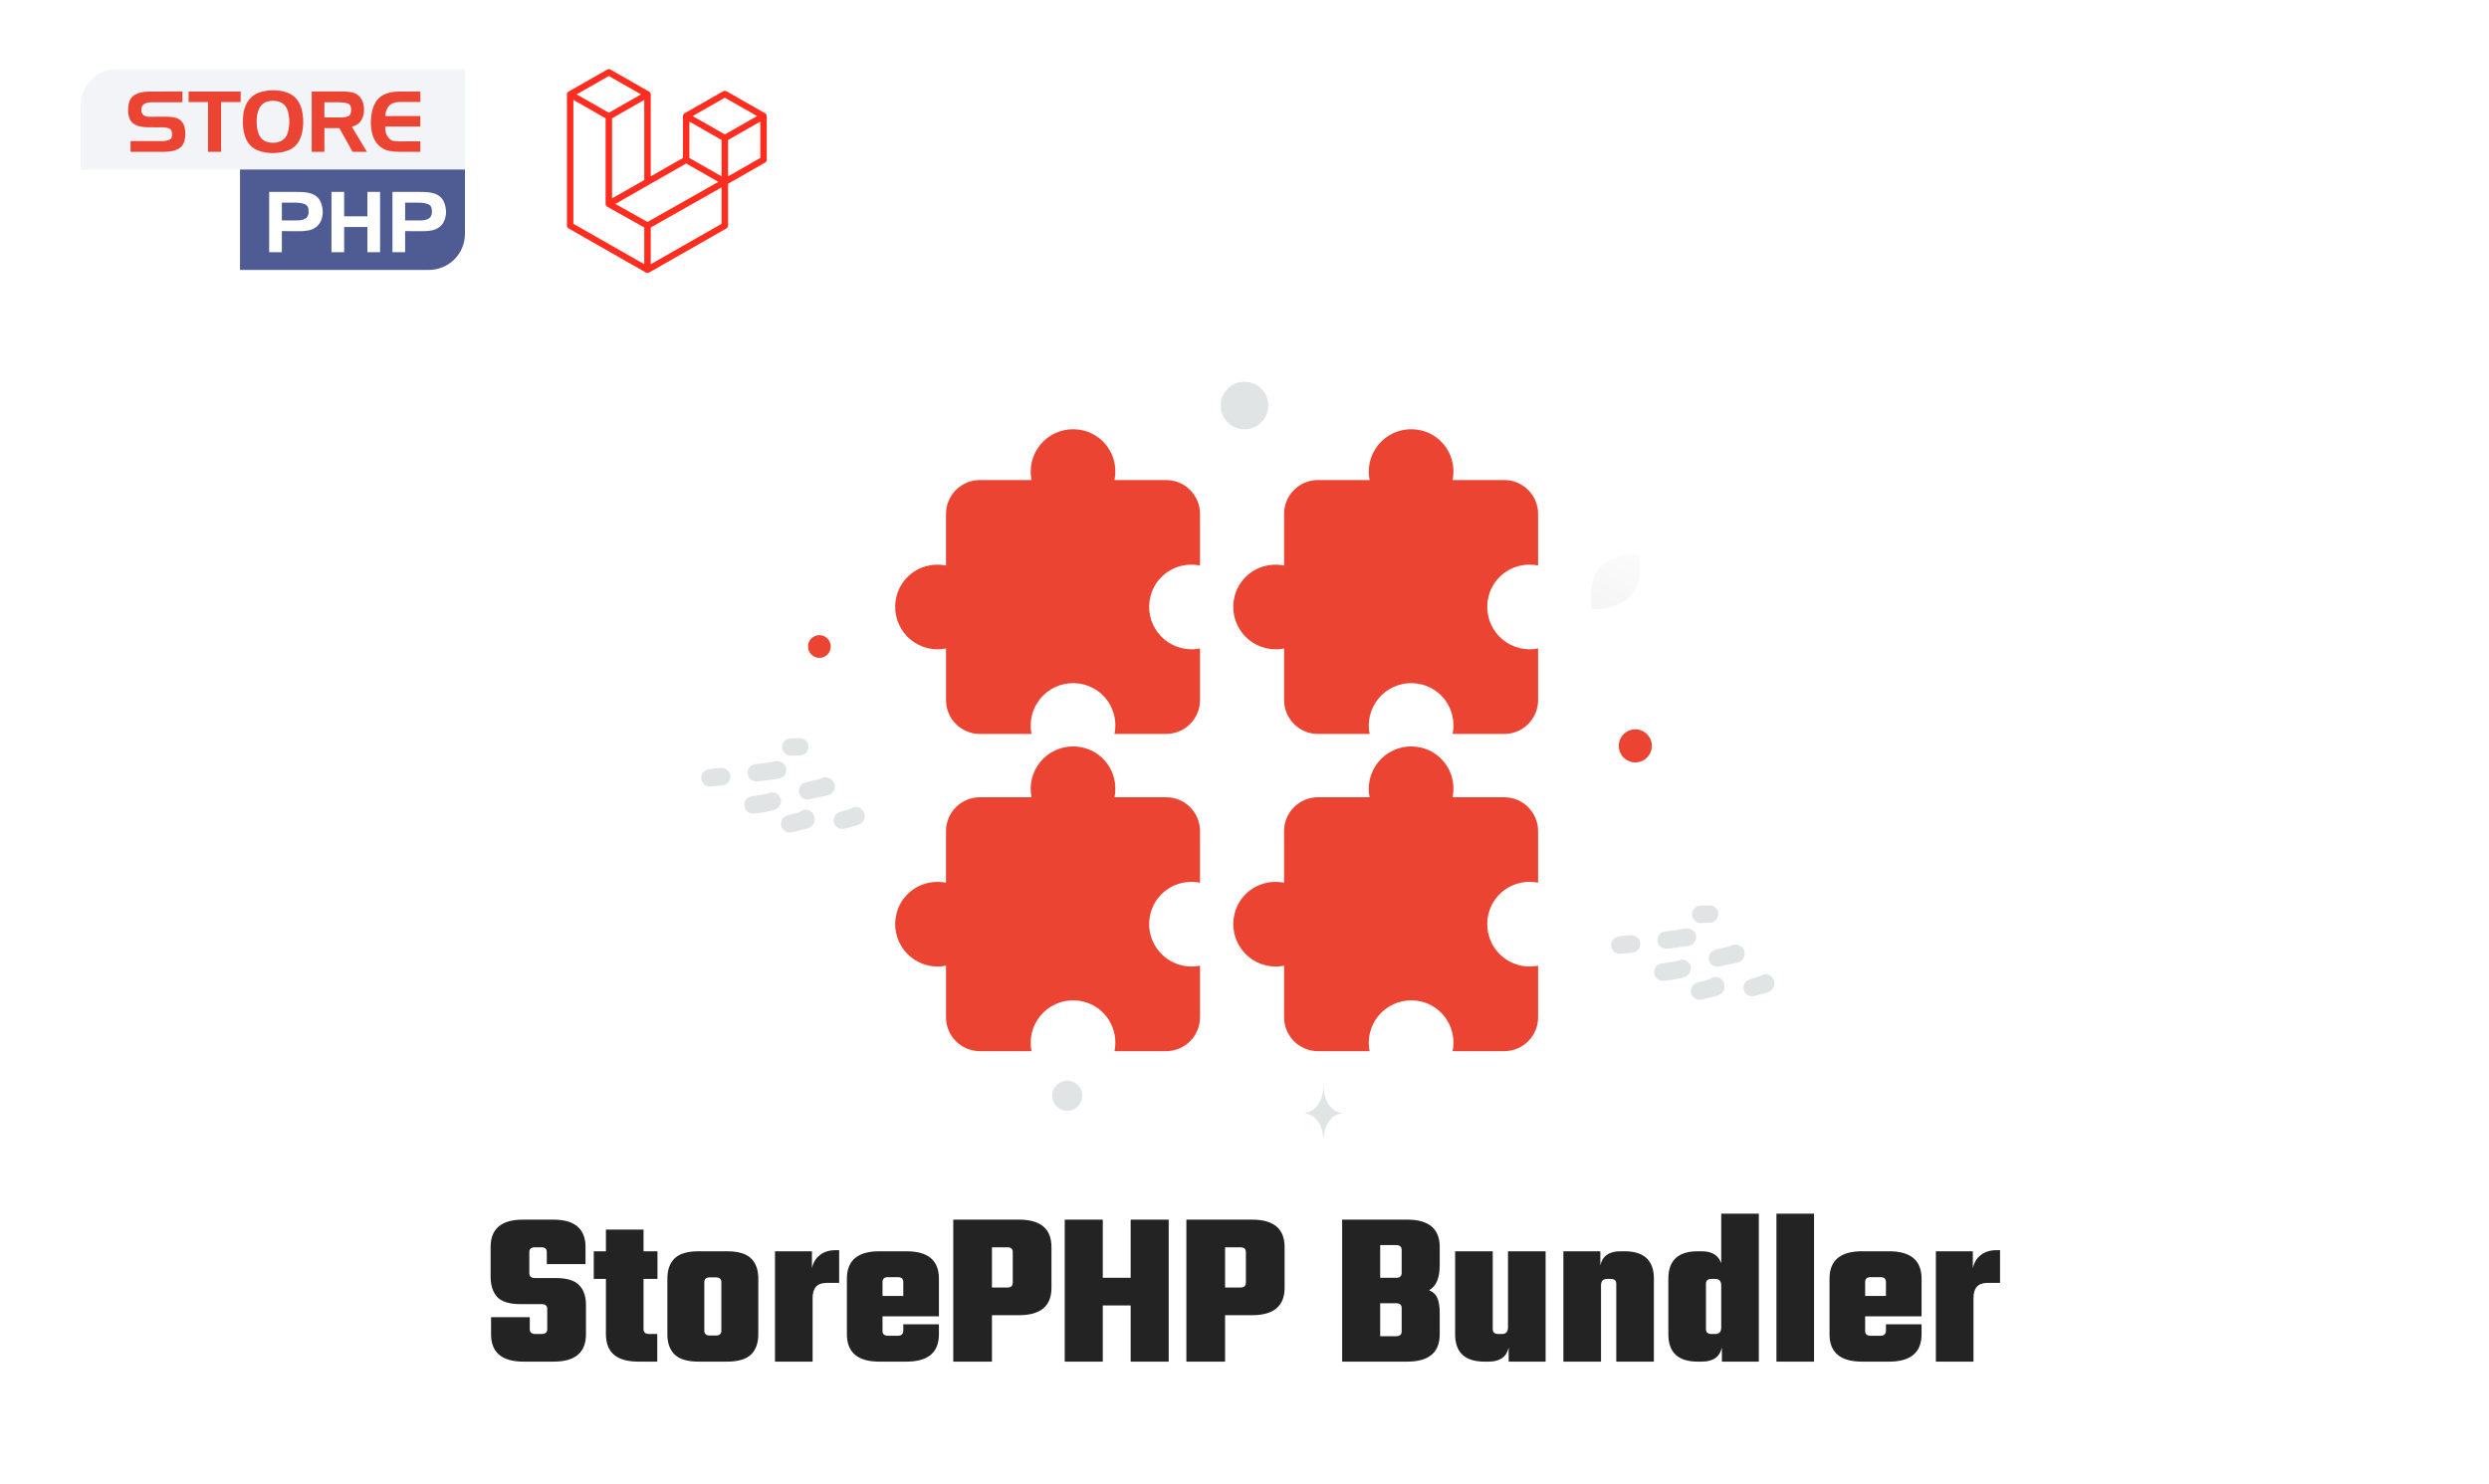 <svg width="1080" height="644" viewBox="0 0 1080 644" fill="none" xmlns="http://www.w3.org/2000/svg">
<rect width="1080" height="644" fill="white"/>
<g clip-path="url(#clip0_632_2)">
<path fill-rule="evenodd" clip-rule="evenodd" d="M520.688 223.044V245.456H520.695C517.448 244.801 514.085 245.02 510.95 246.09C508.082 247.07 505.506 248.752 503.455 250.983C501.404 253.213 499.943 255.922 499.207 258.861C498.513 261.578 498.448 264.417 499.018 267.162C499.588 269.907 500.777 272.485 502.496 274.7C504.214 276.915 506.416 278.709 508.933 279.943C511.45 281.178 514.216 281.821 517.02 281.824C518.254 281.822 519.485 281.698 520.695 281.455V303.867C520.695 307.764 519.147 311.502 516.391 314.257C513.635 317.013 509.898 318.561 506 318.561H483.587V318.567C484.243 315.32 484.024 311.957 482.954 308.823C481.973 305.955 480.291 303.379 478.06 301.328C475.829 299.277 473.12 297.817 470.181 297.081C467.465 296.387 464.626 296.322 461.881 296.892C459.136 297.462 456.558 298.652 454.342 300.37C452.127 302.088 450.334 304.29 449.099 306.807C447.864 309.324 447.221 312.089 447.218 314.893C447.22 316.126 447.343 317.357 447.586 318.567L425.18 318.561C417.067 318.562 410.488 311.987 410.486 303.874V281.462C409.276 281.705 408.045 281.829 406.811 281.831C404.007 281.828 401.242 281.184 398.725 279.949C396.208 278.715 394.006 276.921 392.288 274.706C390.57 272.491 389.38 269.913 388.81 267.168C388.24 264.423 388.304 261.585 388.998 258.868C389.734 255.929 391.194 253.22 393.245 250.99C395.296 248.759 397.873 247.077 400.74 246.097C403.875 245.027 407.238 244.808 410.486 245.463H410.479V223.051C410.479 219.154 412.027 215.417 414.783 212.661C417.538 209.905 421.276 208.357 425.173 208.357H447.586C447.343 207.147 447.22 205.916 447.218 204.682C447.221 201.879 447.864 199.113 449.099 196.596C450.334 194.079 452.127 191.878 454.343 190.16C456.558 188.442 459.136 187.252 461.881 186.682C464.626 186.112 467.465 186.177 470.181 186.871C473.119 187.609 475.827 189.07 478.058 191.121C480.288 193.171 481.971 195.747 482.954 198.613C484.024 201.748 484.243 205.11 483.587 208.357H506C509.898 208.357 513.635 209.905 516.391 212.661C519.146 215.417 520.695 219.154 520.695 223.051M520.688 360.725V383.137H520.695C517.448 382.482 514.085 382.7 510.95 383.77C508.082 384.751 505.505 386.433 503.454 388.664C501.404 390.895 499.943 393.603 499.207 396.543C498.435 399.562 498.443 402.728 499.229 405.743C500.015 408.759 501.554 411.525 503.702 413.783C505.849 416.041 508.535 417.717 511.507 418.653C514.479 419.589 517.641 419.756 520.695 419.136V441.548C520.695 445.445 519.146 449.182 516.391 451.938C513.635 454.694 509.898 456.242 506 456.242H483.587V456.249C484.243 453.001 484.024 449.639 482.954 446.504C481.974 443.637 480.291 441.06 478.06 439.009C475.829 436.958 473.12 435.498 470.181 434.762C467.465 434.067 464.626 434.002 461.881 434.572C459.136 435.142 456.557 436.332 454.342 438.05C452.126 439.768 450.333 441.97 449.098 444.487C447.864 447.004 447.22 449.77 447.218 452.574C447.22 453.807 447.343 455.038 447.586 456.249L425.18 456.242C417.067 456.243 410.488 449.668 410.486 441.555V419.143C409.276 419.386 408.045 419.51 406.811 419.512C404.007 419.509 401.242 418.865 398.725 417.63C396.208 416.395 394.006 414.602 392.288 412.387C390.57 410.172 389.38 407.594 388.81 404.849C388.24 402.104 388.304 399.265 388.998 396.549C389.734 393.61 391.195 390.901 393.246 388.671C395.297 386.44 397.873 384.758 400.74 383.778C403.875 382.707 407.238 382.489 410.486 383.144H410.479V360.732C410.479 356.835 412.027 353.097 414.783 350.342C417.538 347.586 421.276 346.038 425.173 346.038H447.586C447.343 344.828 447.22 343.597 447.218 342.363C447.22 339.559 447.863 336.793 449.098 334.276C450.333 331.759 452.126 329.558 454.341 327.839C456.557 326.121 459.135 324.932 461.881 324.362C464.626 323.792 467.465 323.857 470.181 324.552C473.119 325.29 475.827 326.751 478.058 328.802C480.288 330.852 481.971 333.428 482.954 336.294C484.024 339.428 484.243 342.791 483.587 346.038H506C509.898 346.038 513.635 347.586 516.391 350.342C519.146 353.097 520.695 356.835 520.695 360.732M667.387 223.043V245.456H667.394C664.147 244.8 660.784 245.019 657.649 246.089C654.782 247.069 652.205 248.751 650.154 250.982C648.103 253.213 646.643 255.922 645.906 258.861C645.212 261.578 645.147 264.417 645.717 267.161C646.288 269.906 647.477 272.485 649.195 274.7C650.914 276.915 653.115 278.709 655.633 279.943C658.15 281.178 660.915 281.821 663.719 281.824C664.953 281.822 666.184 281.698 667.394 281.455V303.867C667.394 305.797 667.014 307.708 666.276 309.49C665.538 311.273 664.455 312.893 663.091 314.257C661.726 315.622 660.106 316.704 658.324 317.442C656.541 318.181 654.63 318.56 652.7 318.56H630.286V318.567C630.942 315.32 630.723 311.957 629.653 308.823C628.673 305.955 626.991 303.379 624.759 301.328C622.528 299.277 619.82 297.817 616.88 297.081C614.164 296.386 611.325 296.322 608.58 296.891C605.835 297.461 603.257 298.651 601.041 300.369C598.826 302.087 597.033 304.289 595.798 306.806C594.563 309.323 593.92 312.088 593.917 314.892C593.919 316.126 594.042 317.357 594.286 318.567L571.879 318.56C563.766 318.562 557.188 311.987 557.186 303.874V281.462C555.975 281.705 554.744 281.828 553.51 281.83C550.706 281.828 547.94 281.184 545.423 279.95C542.906 278.715 540.705 276.922 538.986 274.707C537.268 272.492 536.078 269.913 535.508 267.168C534.938 264.423 535.003 261.585 535.697 258.868C536.434 255.929 537.894 253.22 539.945 250.99C541.996 248.759 544.573 247.076 547.44 246.096C550.575 245.026 553.938 244.807 557.186 245.463H557.179V223.05C557.178 221.121 557.558 219.21 558.296 217.427C559.035 215.644 560.117 214.024 561.481 212.66C562.846 211.295 564.466 210.213 566.249 209.475C568.032 208.737 569.942 208.357 571.872 208.357H594.286C594.042 207.147 593.919 205.916 593.917 204.682C593.92 201.879 594.563 199.113 595.798 196.596C597.033 194.079 598.826 191.877 601.041 190.159C603.256 188.441 605.835 187.251 608.58 186.681C611.325 186.111 614.164 186.176 616.88 186.87C619.819 187.609 622.526 189.07 624.757 191.12C626.988 193.171 628.671 195.746 629.653 198.613C630.723 201.748 630.942 205.11 630.286 208.357H652.7C654.63 208.357 656.541 208.737 658.324 209.475C660.107 210.213 661.727 211.295 663.091 212.66C664.456 214.024 665.538 215.644 666.276 217.427C667.015 219.21 667.394 221.121 667.394 223.05M667.387 360.725V383.137H667.394C664.147 382.482 660.784 382.7 657.649 383.77C654.782 384.751 652.205 386.433 650.154 388.664C648.103 390.895 646.643 393.603 645.906 396.543C645.135 399.562 645.142 402.728 645.928 405.743C646.714 408.759 648.253 411.525 650.401 413.783C652.548 416.041 655.234 417.717 658.206 418.653C661.179 419.589 664.34 419.756 667.394 419.136V441.548C667.394 443.478 667.014 445.388 666.276 447.171C665.537 448.954 664.455 450.574 663.091 451.938C661.726 453.303 660.106 454.385 658.324 455.123C656.541 455.862 654.63 456.242 652.7 456.242H630.286V456.249C630.942 453.001 630.723 449.639 629.653 446.504C628.673 443.637 626.991 441.06 624.76 439.009C622.529 436.958 619.82 435.498 616.88 434.762C614.164 434.068 611.325 434.003 608.58 434.573C605.835 435.143 603.257 436.333 601.042 438.051C598.827 439.769 597.033 441.971 595.798 444.488C594.564 447.004 593.92 449.77 593.917 452.574C593.919 453.807 594.042 455.038 594.286 456.249L571.879 456.242C563.766 456.243 557.188 449.668 557.186 441.555V419.143C555.975 419.386 554.744 419.51 553.51 419.512C550.706 419.509 547.941 418.865 545.424 417.631C542.907 416.396 540.705 414.602 538.987 412.387C537.269 410.172 536.079 407.594 535.509 404.849C534.939 402.104 535.003 399.265 535.697 396.549C536.434 393.61 537.894 390.901 539.945 388.671C541.996 386.44 544.573 384.758 547.44 383.778C550.575 382.707 553.938 382.489 557.186 383.144H557.179V360.732C557.178 358.802 557.558 356.891 558.296 355.108C559.034 353.325 560.117 351.705 561.481 350.341C562.846 348.976 564.466 347.894 566.249 347.156C568.032 346.417 569.942 346.038 571.872 346.038H594.286C594.042 344.828 593.919 343.597 593.917 342.363C593.92 339.559 594.563 336.794 595.798 334.277C597.032 331.76 598.826 329.558 601.041 327.84C603.256 326.121 605.835 324.932 608.58 324.362C611.325 323.792 614.164 323.857 616.88 324.552C619.819 325.29 622.526 326.751 624.757 328.802C626.988 330.852 628.671 333.427 629.653 336.294C630.723 339.428 630.942 342.791 630.286 346.038H652.7C654.63 346.038 656.541 346.418 658.324 347.156C660.106 347.895 661.726 348.977 663.091 350.342C664.455 351.706 665.537 353.326 666.276 355.109C667.014 356.891 667.394 358.802 667.394 360.732" fill="#EB4432"/>
<path d="M694.14 246.49C699.837 239.896 711.318 240.474 711.318 240.474C711.318 240.474 713.554 251.742 707.851 258.332C702.154 264.925 690.679 264.351 690.679 264.351C690.679 264.351 688.443 253.083 694.14 246.49Z" fill="url(#paint0_linear_632_2)"/>
<path d="M355.54 285.545C358.266 285.545 360.475 283.335 360.475 280.61C360.475 277.884 358.266 275.675 355.54 275.675C352.814 275.675 350.605 277.884 350.605 280.61C350.605 283.335 352.814 285.545 355.54 285.545Z" fill="#EB4432"/>
<path d="M709.575 316.565C713.538 316.565 716.751 319.778 716.751 323.741C716.751 327.703 713.538 330.916 709.575 330.916C705.612 330.916 702.4 327.703 702.4 323.741C702.4 319.778 705.612 316.565 709.575 316.565Z" fill="#EB4432"/>
<path d="M463.083 469.083C466.686 469.083 469.607 472.004 469.607 475.607C469.607 479.209 466.686 482.13 463.083 482.13C459.481 482.13 456.56 479.209 456.56 475.607C456.56 472.004 459.481 469.083 463.083 469.083Z" fill="#E1E4E5"/>
<path d="M529.675 176.015C529.675 170.315 534.295 165.695 539.995 165.695C545.694 165.695 550.314 170.315 550.314 176.015C550.314 181.714 545.694 186.334 539.995 186.334C534.295 186.334 529.675 181.714 529.675 176.015Z" fill="#E1E4E5"/>
<path d="M574.324 493.956H574.2C573.466 483.288 565.737 483.124 565.737 483.124C565.737 483.124 574.26 482.953 574.26 470.628C574.26 482.953 582.784 483.124 582.784 483.124C582.784 483.124 575.057 483.288 574.324 493.956ZM326.448 338.727C325.109 338.067 324.266 336.614 324.38 335.166C324.497 333.601 325.566 332.248 327.081 331.811C327.497 331.691 327.938 331.647 328.372 331.6C330.973 331.305 333.578 331.058 336.135 330.449C337.266 330.176 338.378 330.359 339.381 330.997C340.709 331.844 341.3 333.088 341.135 334.62C340.967 336.16 340.065 337.214 338.614 337.764C338.34 337.866 338.056 337.938 337.767 337.979C334.783 338.419 331.803 338.908 328.79 339.133C327.965 339.195 327.184 339.096 326.448 338.727ZM338.476 349.361C337.916 350.513 336.965 351.286 335.775 351.585C332.85 352.31 329.894 352.984 326.87 353.104C324.108 353.209 322.267 350.618 323.173 348.043C323.691 346.569 324.83 345.734 326.351 345.574C328.313 345.371 330.218 344.937 332.154 344.62C332.771 344.518 333.344 344.303 333.932 344.114C335.42 343.636 336.984 344.1 337.984 345.275C338.954 346.417 339.143 348.007 338.476 349.361ZM347.021 341.652C347.514 340.648 348.31 340.007 349.371 339.69C350.972 339.205 352.596 338.823 354.234 338.502C354.982 338.356 355.697 338.149 356.39 337.802C356.886 337.553 357.428 337.409 357.983 337.378C358.537 337.348 359.091 337.433 359.611 337.626C360.132 337.82 360.606 338.118 361.006 338.503C361.406 338.889 361.722 339.352 361.934 339.865C362.802 341.959 361.762 344.257 359.561 345.081C359.259 345.194 358.942 345.299 358.62 345.357C356.191 345.784 353.783 346.33 351.383 346.898C349.894 347.248 348.57 346.905 347.534 345.73C346.524 344.577 346.338 343.033 347.021 341.652ZM351.228 351.819C352.829 352.666 353.46 353.957 353.481 355.556C353.503 357.135 352.784 358.353 351.393 359.127C350.886 359.411 350.332 359.607 349.77 359.745C347.789 360.223 345.819 360.715 343.838 361.192C342.576 361.491 341.368 361.352 340.325 360.52C339.18 359.6 338.688 358.378 338.955 356.934C339.233 355.413 340.174 354.388 341.659 353.936C342.808 353.589 343.972 353.305 345.146 353.036C346.033 352.832 346.861 352.581 347.638 352.03C348.791 351.202 350.083 351.264 351.228 351.819ZM374.781 355.97C374.387 356.776 373.796 357.411 372.975 357.793C372.512 358.008 372.041 358.202 371.552 358.322C369.896 358.734 368.254 359.189 366.612 359.645C364.124 360.333 361.848 358.739 361.714 356.273C361.631 354.726 362.499 353.336 364.017 352.636C365.144 352.115 366.345 351.813 367.545 351.529C368.187 351.376 368.781 351.171 369.355 350.829C370.905 349.899 372.653 350.126 373.969 351.359C375.216 352.531 375.548 354.402 374.781 355.97ZM304.699 335.945C305.137 335.142 305.725 334.57 306.505 334.213C307.038 333.969 307.593 333.79 308.176 333.735C309.727 333.589 311.284 333.393 312.842 333.324C315.666 333.204 317.588 335.708 316.697 338.345C316.233 339.727 315.196 340.541 313.777 340.825C313.322 340.916 312.84 340.912 312.373 340.97C311.114 341.116 309.845 341.174 308.586 341.374C307.098 341.614 305.862 341.059 304.994 339.823C304.115 338.589 304.097 337.258 304.699 335.945ZM348.632 320.749C350.113 321.508 350.893 322.866 350.78 324.369C350.655 325.984 349.805 327.064 348.317 327.651C347.985 327.786 347.616 327.884 347.262 327.899C345.884 327.97 344.505 328.009 343.125 328.018C342.348 328.021 341.626 327.77 340.98 327.31C339.704 326.379 339.132 324.861 339.504 323.37C339.888 321.855 341.081 320.692 342.613 320.547C344.127 320.402 345.659 320.402 347.18 320.369C347.69 320.36 348.192 320.491 348.632 320.749ZM721.247 411.325C719.908 410.664 719.066 409.212 719.18 407.764C719.297 406.199 720.366 404.846 721.88 404.409C722.296 404.288 722.737 404.244 723.171 404.197C725.772 403.902 728.377 403.655 730.934 403.047C732.066 402.774 733.178 402.956 734.181 403.595C735.509 404.442 736.099 405.686 735.935 407.218C735.766 408.757 734.865 409.811 733.413 410.362C733.14 410.464 732.856 410.536 732.567 410.577C729.583 411.017 726.602 411.505 723.589 411.73C722.764 411.792 721.984 411.693 721.247 411.325ZM733.275 421.958C732.716 423.111 731.764 423.884 730.575 424.183C727.649 424.908 724.694 425.582 721.67 425.701C718.908 425.806 717.067 423.216 717.972 420.641C718.49 419.167 719.629 418.332 721.15 418.172C723.113 417.968 725.017 417.534 726.954 417.218C727.571 417.116 728.144 416.901 728.731 416.711C730.219 416.234 731.784 416.698 732.783 417.872C733.754 419.014 733.942 420.605 733.275 421.958ZM741.821 414.249C742.314 413.246 743.109 412.604 744.171 412.287C745.772 411.803 747.395 411.42 749.034 411.099C749.781 410.954 750.497 410.746 751.19 410.4C751.686 410.151 752.228 410.007 752.782 409.976C753.336 409.946 753.89 410.03 754.411 410.224C754.931 410.417 755.406 410.716 755.805 411.101C756.205 411.486 756.521 411.949 756.734 412.462C757.602 414.556 756.561 416.854 754.361 417.678C754.058 417.791 753.741 417.897 753.42 417.955C750.99 418.381 748.582 418.927 746.182 419.496C744.694 419.846 743.37 419.503 742.334 418.327C741.324 417.175 741.138 415.632 741.821 414.249ZM746.028 424.417C747.629 425.264 748.259 426.556 748.281 428.153C748.302 429.733 747.583 430.951 746.193 431.724C745.686 432.008 745.132 432.205 744.57 432.344C742.589 432.821 740.619 433.313 738.638 433.79C737.375 434.088 736.168 433.95 735.125 433.118C733.98 432.198 733.488 430.976 733.754 429.531C734.032 428.011 734.973 426.986 736.458 426.534C737.607 426.188 738.771 425.903 739.946 425.633C740.832 425.43 741.661 425.178 742.438 424.627C743.59 423.8 744.882 423.862 746.028 424.417ZM769.581 428.568C769.186 429.374 768.595 430.009 767.775 430.391C767.311 430.606 766.841 430.8 766.351 430.919C764.695 431.331 763.053 431.787 761.412 432.243C758.923 432.932 756.648 431.336 756.514 428.87C756.43 427.323 757.299 425.934 758.816 425.234C759.944 424.713 761.144 424.41 762.344 424.126C762.986 423.973 763.581 423.769 764.154 423.426C765.705 422.496 767.452 422.723 768.769 423.956C770.016 425.128 770.347 426.999 769.581 428.568ZM699.499 408.542C699.937 407.74 700.524 407.167 701.305 406.81C701.837 406.566 702.392 406.388 702.976 406.333C704.526 406.187 706.084 405.991 707.642 405.922C710.465 405.802 712.387 408.305 711.496 410.943C711.032 412.325 709.996 413.138 708.577 413.422C708.121 413.513 707.64 413.51 707.172 413.568C705.914 413.713 704.645 413.771 703.386 413.971C701.897 414.212 700.661 413.657 699.793 412.42C698.915 411.187 698.896 409.855 699.499 408.542ZM743.432 393.347C744.912 394.106 745.693 395.463 745.579 396.966C745.454 398.582 744.604 399.662 743.116 400.248C742.784 400.383 742.415 400.482 742.061 400.497C740.679 400.561 739.303 400.612 737.925 400.616C737.147 400.619 736.425 400.367 735.78 399.907C734.504 398.977 733.931 397.459 734.303 395.967C734.687 394.453 735.881 393.29 737.413 393.144C738.926 392.999 740.459 393 741.979 392.967C742.489 392.958 742.992 393.089 743.432 393.347Z" fill="#E1E4E5"/>
</g>
<path d="M237.456 576.888V568.152C237.456 566.744 236.656 566.04 235.056 566.04H225.84C221.104 566.04 217.744 565.016 215.76 562.968C213.84 560.856 212.88 557.848 212.88 553.944V541.272C212.88 533.336 217.552 529.368 226.896 529.368H240.048C249.392 529.368 254.064 533.336 254.064 541.272V548.664H237.264V543.48C237.264 542.072 236.464 541.368 234.864 541.368H232.08C230.48 541.368 229.68 542.072 229.68 543.48V552.6C229.68 554.008 230.48 554.712 232.08 554.712H241.104C245.84 554.712 249.2 555.704 251.184 557.688C253.232 559.672 254.256 562.584 254.256 566.424V579.096C254.256 587.032 249.584 591 240.24 591H227.184C217.776 591 213.072 587.032 213.072 579.096V571.704H229.872V576.888C229.872 578.296 230.672 579 232.272 579H235.056C236.656 579 237.456 578.296 237.456 576.888ZM285.284 555.096H279.236V576.888C279.236 578.296 280.036 579 281.636 579H285.188V591H277.028C267.62 591 262.916 587.032 262.916 579.096V555.096H257.636V543.096H262.916V533.688H279.236V543.096H285.284V555.096ZM303.211 543.096H315.403C320.267 543.096 323.755 544.12 325.867 546.168C327.979 548.216 329.035 551.16 329.035 555V579.096C329.035 582.936 327.979 585.88 325.867 587.928C323.755 589.976 320.267 591 315.403 591H303.211C298.347 591 294.859 589.976 292.747 587.928C290.635 585.88 289.579 582.936 289.579 579.096V555C289.579 551.16 290.635 548.216 292.747 546.168C294.859 544.12 298.347 543.096 303.211 543.096ZM313.003 577.56V556.536C313.003 555.128 312.203 554.424 310.603 554.424H308.011C306.411 554.424 305.611 555.128 305.611 556.536V577.56C305.611 578.968 306.411 579.672 308.011 579.672H310.603C312.203 579.672 313.003 578.968 313.003 577.56ZM362.678 542.616H364.118V556.824H358.646C354.614 556.824 352.598 559 352.598 563.352V591H336.278V543.096H352.31V550.488C352.822 548.056 353.974 546.136 355.766 544.728C357.558 543.32 359.862 542.616 362.678 542.616ZM381.586 543.096H393.298C402.706 543.096 407.41 547.064 407.41 555V571.32H382.93V577.656C382.93 579.064 383.73 579.768 385.33 579.768H389.554C391.154 579.768 391.954 579 391.954 577.464V574.776H407.41V579.096C407.41 587.032 402.706 591 393.298 591H381.586C372.178 591 367.474 587.032 367.474 579.096V555C367.474 547.064 372.178 543.096 381.586 543.096ZM382.93 562.488H391.954V556.44C391.954 555.032 391.154 554.328 389.554 554.328H385.33C383.73 554.328 382.93 555.032 382.93 556.44V562.488ZM413.621 529.368H442.133C451.541 529.368 456.245 533.336 456.245 541.272V558.936C456.245 566.872 451.541 570.84 442.133 570.84H430.421V591H413.621V529.368ZM439.445 556.728V543.48C439.445 542.072 438.645 541.368 437.045 541.368H430.421V558.84H437.045C438.645 558.84 439.445 558.136 439.445 556.728ZM490.604 529.368H507.116V591H490.604V566.616H478.508V591H461.996V529.368H478.508V554.616H490.604V529.368ZM514.778 529.368H543.29C552.698 529.368 557.402 533.336 557.402 541.272V558.936C557.402 566.872 552.698 570.84 543.29 570.84H531.578V591H514.778V529.368ZM540.602 556.728V543.48C540.602 542.072 539.802 541.368 538.202 541.368H531.578V558.84H538.202C539.802 558.84 540.602 558.136 540.602 556.728ZM608.195 552.504V542.52C608.195 541.112 607.395 540.408 605.795 540.408H598.883V554.616H605.795C607.395 554.616 608.195 553.912 608.195 552.504ZM608.195 577.848V567.768C608.195 566.36 607.395 565.656 605.795 565.656H598.883V579.96H605.795C607.395 579.96 608.195 579.256 608.195 577.848ZM582.371 529.368H610.595C620.003 529.368 624.707 533.336 624.707 541.272V549.144C624.707 554.712 623.171 558.328 620.099 559.992C621.891 560.76 623.107 561.944 623.747 563.544C624.387 565.08 624.707 567.192 624.707 569.88V579.096C624.707 587.032 620.003 591 610.595 591H582.371V529.368ZM654.335 543.096H670.655V591H654.623V584.856C653.727 588.952 650.815 591 645.887 591H644.159C635.647 591 631.391 587.032 631.391 579.096V543.096H647.711V576.888C647.711 578.296 648.511 579 650.111 579H651.743C653.471 579 654.335 578.04 654.335 576.12V543.096ZM703.139 543.096H704.867C713.379 543.096 717.635 547.064 717.635 555V591H701.315V557.208C701.315 555.8 700.515 555.096 698.915 555.096H697.283C695.555 555.096 694.691 556.056 694.691 557.976V591H678.371V543.096H694.403V549.24C695.299 545.144 698.211 543.096 703.139 543.096ZM746.855 526.776H763.175V591H747.143V584.856C746.247 588.952 743.335 591 738.407 591H736.679C728.167 591 723.911 587.032 723.911 579.096V555C723.911 547.064 728.167 543.096 736.679 543.096H738.407C742.823 543.096 745.639 544.824 746.855 548.28V526.776ZM742.631 579H744.263C745.991 579 746.855 578.04 746.855 576.12V557.976C746.855 556.056 745.991 555.096 744.263 555.096H742.631C741.031 555.096 740.231 555.8 740.231 557.208V576.888C740.231 578.296 741.031 579 742.631 579ZM787.129 591H770.809V526.776H787.129V591ZM807.961 543.096H819.673C829.081 543.096 833.785 547.064 833.785 555V571.32H809.305V577.656C809.305 579.064 810.105 579.768 811.705 579.768H815.929C817.529 579.768 818.329 579 818.329 577.464V574.776H833.785V579.096C833.785 587.032 829.081 591 819.673 591H807.961C798.553 591 793.849 587.032 793.849 579.096V555C793.849 547.064 798.553 543.096 807.961 543.096ZM809.305 562.488H818.329V556.44C818.329 555.032 817.529 554.328 815.929 554.328H811.705C810.105 554.328 809.305 555.032 809.305 556.44V562.488ZM866.396 542.616H867.836V556.824H862.364C858.332 556.824 856.316 559 856.316 563.352V591H839.996V543.096H856.028V550.488C856.54 548.056 857.692 546.136 859.484 544.728C861.276 543.32 863.58 542.616 866.396 542.616Z" fill="#232323"/>
<path fill-rule="evenodd" clip-rule="evenodd" d="M332.647 50.014C332.679 50.132 332.696 50.254 332.696 50.376V69.366C332.696 69.61 332.631 69.849 332.508 70.06C332.385 70.271 332.207 70.446 331.994 70.567L315.915 79.744V97.933C315.915 98.427 315.65 98.884 315.217 99.134L281.653 118.286C281.576 118.33 281.493 118.357 281.409 118.387C281.377 118.397 281.348 118.416 281.315 118.425C281.08 118.486 280.833 118.486 280.599 118.425C280.56 118.414 280.525 118.394 280.489 118.38C280.412 118.352 280.332 118.328 280.258 118.286L246.702 99.134C246.489 99.012 246.312 98.837 246.188 98.626C246.065 98.415 246 98.176 246 97.933V40.962C246 40.838 246.017 40.717 246.049 40.599C246.059 40.559 246.084 40.523 246.098 40.483C246.124 40.41 246.148 40.336 246.187 40.268C246.213 40.223 246.251 40.187 246.283 40.145C246.323 40.09 246.36 40.033 246.407 39.985C246.447 39.945 246.499 39.915 246.545 39.881C246.595 39.839 246.641 39.794 246.698 39.761H246.7L263.479 30.185C263.692 30.064 263.932 30 264.178 30C264.423 30 264.664 30.064 264.876 30.185L281.655 39.761H281.659C281.714 39.796 281.762 39.839 281.812 39.879C281.858 39.914 281.908 39.945 281.948 39.983C281.997 40.033 282.032 40.09 282.074 40.145C282.104 40.187 282.144 40.223 282.168 40.268C282.209 40.338 282.231 40.41 282.259 40.483C282.273 40.523 282.298 40.559 282.308 40.601C282.34 40.719 282.357 40.84 282.357 40.962V76.545L296.339 68.565V50.374C296.339 50.253 296.356 50.13 296.388 50.014C296.4 49.973 296.423 49.937 296.437 49.897C296.465 49.824 296.489 49.75 296.527 49.682C296.554 49.637 296.592 49.601 296.622 49.559C296.664 49.504 296.699 49.447 296.747 49.398C296.788 49.358 296.838 49.329 296.884 49.294C296.936 49.253 296.981 49.208 297.037 49.175H297.039L313.82 39.599C314.032 39.477 314.273 39.413 314.518 39.413C314.763 39.413 315.004 39.477 315.217 39.599L331.996 49.175C332.055 49.21 332.1 49.253 332.153 49.293C332.197 49.327 332.247 49.358 332.287 49.397C332.336 49.447 332.371 49.504 332.413 49.559C332.444 49.601 332.483 49.637 332.507 49.682C332.547 49.75 332.57 49.824 332.598 49.897C332.614 49.937 332.637 49.973 332.647 50.014ZM329.899 68.565V52.773L324.027 56.124L315.915 60.754V76.545L329.901 68.565H329.899ZM313.12 97.131V81.329L305.141 85.847L282.355 98.737V114.688L313.12 97.131ZM248.797 43.36V97.131L279.558 114.686V98.739L263.488 89.723L263.483 89.72L263.476 89.716C263.422 89.685 263.376 89.64 263.326 89.602C263.282 89.568 263.231 89.54 263.193 89.502L263.189 89.497C263.144 89.453 263.113 89.4 263.074 89.351C263.039 89.305 262.997 89.265 262.969 89.216L262.968 89.211C262.936 89.159 262.917 89.097 262.894 89.038C262.872 88.986 262.842 88.938 262.828 88.882V88.88C262.81 88.815 262.807 88.746 262.8 88.678C262.793 88.626 262.779 88.574 262.779 88.522V88.519V51.34L254.669 46.709L248.797 43.361V43.36ZM264.179 32.985L250.199 40.962L264.176 48.94L278.154 40.961L264.176 32.985H264.179ZM271.45 82.769L279.56 78.141V43.36L273.688 46.71L265.576 51.34V86.122L271.45 82.769ZM314.518 42.399L300.54 50.376L314.518 58.353L328.495 50.374L314.518 42.399ZM313.12 60.754L305.008 56.124L299.136 52.773V68.565L307.246 73.193L313.12 76.545V60.754ZM280.955 96.34L301.458 84.737L311.707 78.939L297.739 70.967L281.657 80.145L266.999 88.51L280.955 96.34Z" fill="#FF2D20"/>
<g clip-path="url(#clip1_632_2)">
<path d="M35 45.665C35 37.013 42.007 30 50.65 30H201.744V73.576H35V45.665Z" fill="#F3F4F7"/>
<path d="M79.153 44.377H65.567C64.377 44.402 63.37 44.657 62.544 45.143C61.743 45.605 61.342 46.504 61.342 47.841C61.342 48.861 61.682 49.59 62.362 50.028C63.066 50.465 63.879 50.684 64.802 50.684L72.087 50.648C72.354 50.672 72.633 50.684 72.924 50.684C73.216 50.684 73.507 50.696 73.798 50.721C74.648 50.769 75.486 50.915 76.312 51.158C77.137 51.377 77.865 51.79 78.497 52.398C79.08 52.932 79.517 53.576 79.808 54.33C80.099 55.083 80.281 55.861 80.354 56.663C80.379 56.906 80.391 57.149 80.391 57.392C80.415 57.611 80.427 57.842 80.427 58.085C80.379 61.123 79.541 63.188 77.914 64.282C76.287 65.352 74.078 65.886 71.285 65.886H56.644V61.22H70.411C71.625 61.244 72.669 61.05 73.543 60.637C74.442 60.223 74.806 59.288 74.636 57.83C74.515 56.687 74.09 55.982 73.361 55.715C72.633 55.448 71.771 55.302 70.775 55.278L64.292 55.241C61.597 55.265 59.46 54.731 57.882 53.637C56.328 52.519 55.563 50.514 55.587 47.622C55.636 44.584 56.474 42.518 58.101 41.424C59.752 40.306 61.974 39.748 64.766 39.748L79.153 39.711V44.377ZM90.257 44.304H81.843V39.748H104.425V44.304H95.939V65.886H90.257V44.304ZM111.824 48.861C111.654 49.518 111.532 50.186 111.46 50.867C111.387 51.523 111.35 52.179 111.35 52.835C111.35 53.516 111.387 54.196 111.46 54.877C111.557 55.533 111.678 56.177 111.824 56.809C112.091 57.927 112.528 58.899 113.135 59.725C113.766 60.551 114.641 61.159 115.757 61.548C116.17 61.694 116.607 61.803 117.069 61.876C117.53 61.949 117.991 61.986 118.453 61.986C118.914 61.986 119.375 61.949 119.837 61.876C120.298 61.803 120.735 61.694 121.148 61.548C122.265 61.159 123.139 60.551 123.77 59.725C124.402 58.899 124.839 57.927 125.081 56.809C125.227 56.177 125.336 55.533 125.409 54.877C125.506 54.196 125.555 53.516 125.555 52.835C125.555 52.179 125.506 51.523 125.409 50.867C125.336 50.186 125.227 49.53 125.081 48.898C124.839 47.78 124.402 46.808 123.77 45.981C123.139 45.131 122.265 44.523 121.148 44.159C120.735 44.013 120.298 43.903 119.837 43.831C119.375 43.758 118.914 43.721 118.453 43.721C117.991 43.721 117.53 43.758 117.069 43.831C116.607 43.903 116.17 44.013 115.757 44.159C114.641 44.547 113.778 45.155 113.171 45.981C112.564 46.808 112.115 47.78 111.824 48.898V48.861ZM106.142 47.002C106.773 45.082 107.696 43.527 108.91 42.336C110.148 41.121 111.763 40.258 113.754 39.748C114.483 39.577 115.235 39.444 116.012 39.346C116.789 39.249 117.566 39.201 118.343 39.201C119.169 39.176 120.007 39.213 120.856 39.31C121.706 39.407 122.52 39.565 123.297 39.784C125.239 40.27 126.83 41.121 128.068 42.336C129.306 43.551 130.217 45.119 130.8 47.039C131.042 47.914 131.224 48.837 131.346 49.809C131.492 50.781 131.564 51.754 131.564 52.726C131.564 53.771 131.504 54.791 131.382 55.788C131.261 56.785 131.067 57.732 130.8 58.632C130.217 60.6 129.294 62.192 128.032 63.407C126.769 64.598 125.142 65.424 123.151 65.886C122.374 66.081 121.573 66.214 120.747 66.287C119.922 66.384 119.084 66.433 118.234 66.433C117.481 66.433 116.729 66.384 115.976 66.287C115.223 66.19 114.483 66.056 113.754 65.886C111.787 65.424 110.173 64.598 108.91 63.407C107.648 62.192 106.725 60.6 106.142 58.632C105.899 57.781 105.705 56.857 105.559 55.861C105.438 54.864 105.377 53.856 105.377 52.835C105.377 51.814 105.438 50.806 105.559 49.809C105.681 48.788 105.875 47.865 106.142 47.039V47.002ZM135.259 39.711H148.808C149.075 39.735 149.33 39.748 149.573 39.748C149.84 39.748 150.107 39.76 150.374 39.784C151.37 39.833 152.341 39.99 153.288 40.258C154.259 40.525 155.109 41.023 155.837 41.752C156.493 42.385 156.979 43.126 157.294 43.976C157.634 44.827 157.841 45.702 157.913 46.601C157.913 46.771 157.913 46.941 157.913 47.111C157.938 47.282 157.95 47.452 157.95 47.622C157.974 49.445 157.549 51.025 156.675 52.361C155.825 53.674 154.49 54.548 152.669 54.986L159.188 65.886H152.997L147.242 55.606H140.759V65.886H135.259V39.711ZM147.497 44.377H140.759V50.976H147.497C147.545 51 147.594 51.012 147.643 51.012C147.691 51.012 147.74 51.012 147.788 51.012C148.954 51.012 150.01 50.842 150.957 50.502C151.928 50.137 152.402 49.202 152.377 47.695C152.377 46.139 151.867 45.204 150.848 44.888C149.852 44.572 148.735 44.414 147.497 44.414V44.377ZM173.356 44.268C171.341 44.292 169.836 44.839 168.84 45.908C167.844 46.953 167.286 48.448 167.165 50.392L182.389 50.356V54.913H167.128C167.128 55.837 167.225 56.724 167.42 57.574C167.638 58.425 168.063 59.203 168.694 59.907C169.253 60.564 169.909 60.977 170.661 61.147C171.438 61.293 172.227 61.366 173.029 61.366C173.077 61.366 173.126 61.366 173.174 61.366C173.247 61.366 173.308 61.366 173.356 61.366L182.389 61.329V65.886H173.101C171.62 65.886 170.188 65.753 168.804 65.485C167.444 65.218 166.157 64.598 164.943 63.626C163.486 62.435 162.466 60.989 161.883 59.288C161.301 57.562 160.985 55.8 160.937 54.002C160.912 53.613 160.9 53.236 160.9 52.871C160.924 52.507 160.949 52.142 160.973 51.778C161.24 47.646 162.357 44.608 164.324 42.664C166.315 40.72 169.289 39.748 173.247 39.748L182.389 39.711V44.268H173.356Z" fill="#EB4433"/>
<path d="M104.145 73.576H201.744V101.488C201.744 110.139 194.738 117.152 186.094 117.152H104.145V73.576Z" fill="#4F5B93"/>
<path d="M128.673 87.953H122.299V95.682H129C130.336 95.682 131.489 95.426 132.461 94.916C133.432 94.381 133.917 93.361 133.917 91.854C133.966 90.177 133.444 89.12 132.351 88.682C131.283 88.22 130.057 87.989 128.673 87.989V87.953ZM116.799 83.287H128.745C128.77 83.311 128.794 83.323 128.818 83.323C128.867 83.323 128.903 83.323 128.928 83.323C129.389 83.323 129.85 83.323 130.312 83.323C130.773 83.323 131.234 83.347 131.696 83.396C132.521 83.445 133.335 83.566 134.136 83.76C134.961 83.931 135.726 84.222 136.43 84.635C137.718 85.389 138.628 86.422 139.162 87.734C139.721 89.047 140.012 90.42 140.036 91.854C140.06 93.166 139.83 94.43 139.344 95.645C138.883 96.86 138.106 97.869 137.013 98.671C136.09 99.327 135.083 99.765 133.99 99.983C132.922 100.178 131.829 100.299 130.712 100.348C130.421 100.348 130.13 100.348 129.838 100.348C129.547 100.348 129.255 100.348 128.964 100.348L122.299 100.311V109.462H116.799V83.287ZM149.331 83.287V93.895H159.42V83.287H164.919V109.462H159.42V98.525H149.331V109.462H143.831V83.287H149.331ZM182.167 87.953H175.794V95.682H182.495C183.831 95.682 184.984 95.426 185.955 94.916C186.926 94.381 187.412 93.361 187.412 91.854C187.461 90.177 186.939 89.12 185.846 88.682C184.777 88.22 183.551 87.989 182.167 87.989V87.953ZM170.294 83.287H182.24C182.264 83.311 182.289 83.323 182.313 83.323C182.362 83.323 182.398 83.323 182.422 83.323C182.884 83.323 183.345 83.323 183.806 83.323C184.268 83.323 184.729 83.347 185.19 83.396C186.016 83.445 186.829 83.566 187.631 83.76C188.456 83.931 189.221 84.222 189.925 84.635C191.212 85.389 192.123 86.422 192.657 87.734C193.215 89.047 193.507 90.42 193.531 91.854C193.555 93.166 193.325 94.43 192.839 95.645C192.378 96.86 191.601 97.869 190.508 98.671C189.585 99.327 188.578 99.765 187.485 99.983C186.416 100.178 185.324 100.299 184.207 100.348C183.916 100.348 183.624 100.348 183.333 100.348C183.041 100.348 182.75 100.348 182.459 100.348L175.794 100.311V109.462H170.294V83.287Z" fill="white"/>
</g>
<defs>
<linearGradient id="paint0_linear_632_2" x1="717.099" y1="223.743" x2="677.464" y2="295.635" gradientUnits="userSpaceOnUse">
<stop stop-color="white"/>
<stop offset="1" stop-color="#EEEEEE"/>
</linearGradient>
<clipPath id="clip0_632_2">
<rect width="634.5" height="423" fill="white" transform="translate(223 110)"/>
</clipPath>
<clipPath id="clip1_632_2">
<rect width="166.744" height="90" fill="white" transform="translate(35 30)"/>
</clipPath>
</defs>
</svg>
